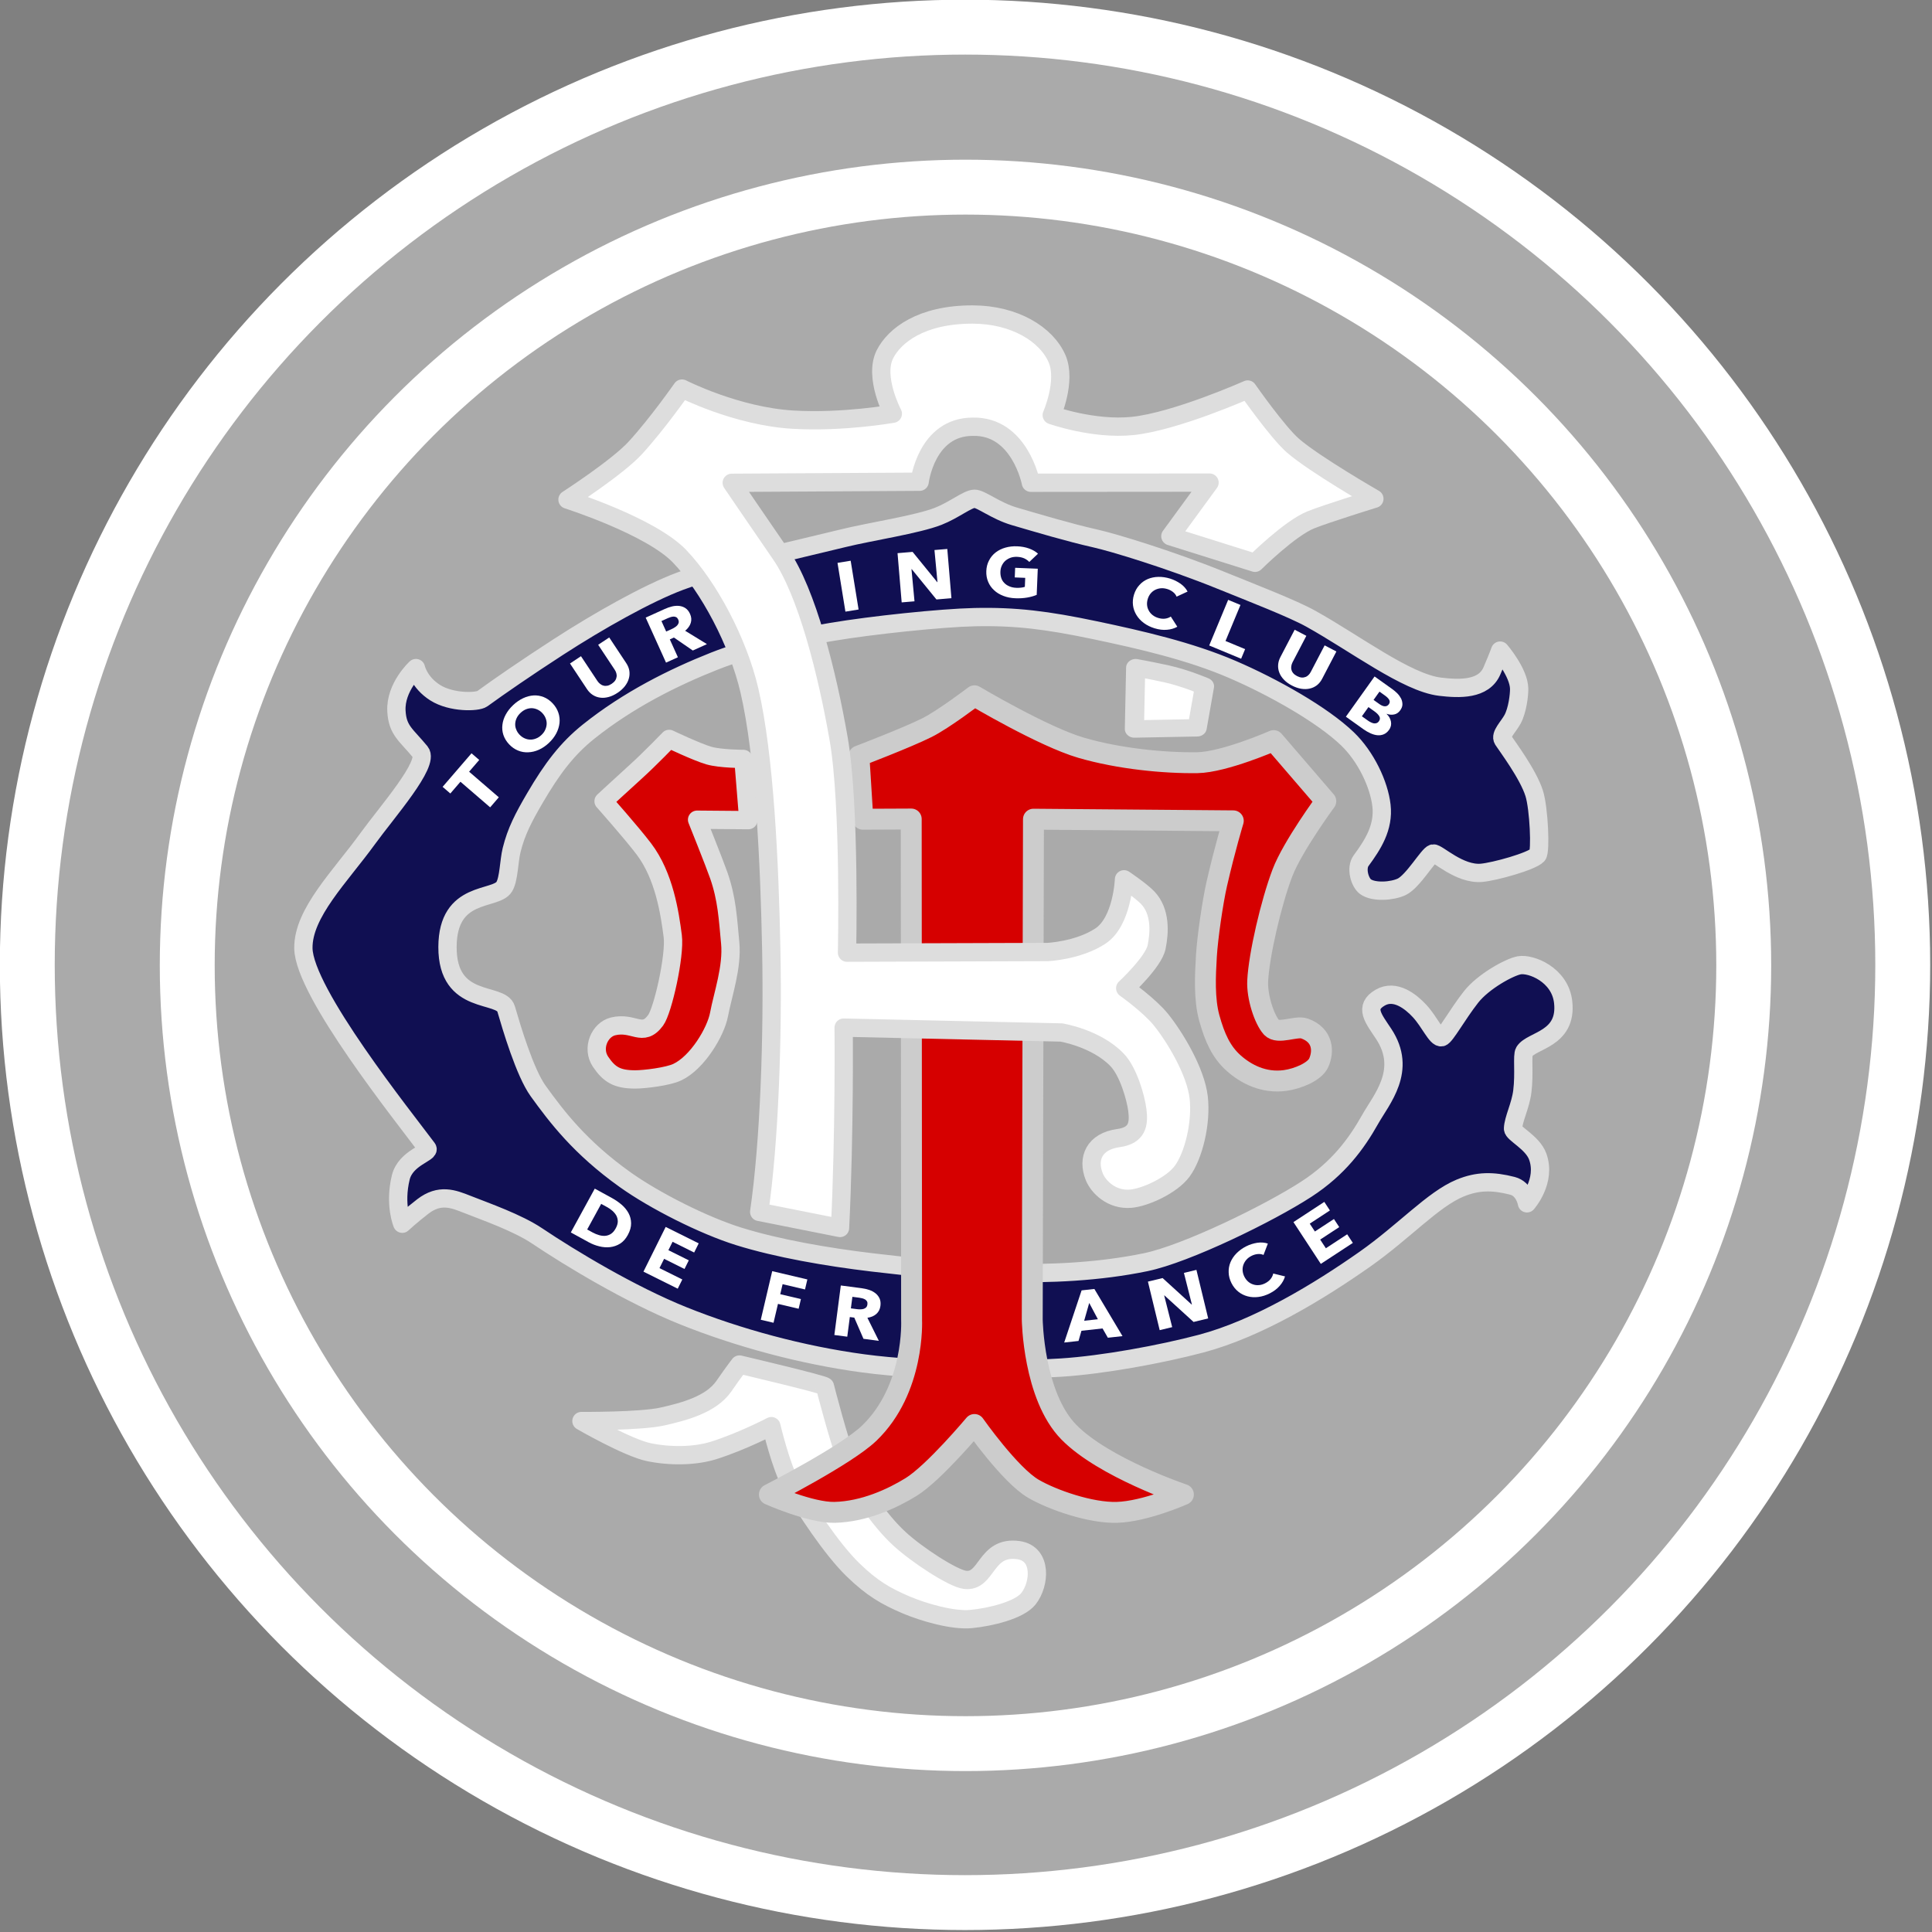 <?xml version="1.0" encoding="UTF-8" standalone="no"?><!DOCTYPE svg PUBLIC "-//W3C//DTD SVG 1.1//EN" "http://www.w3.org/Graphics/SVG/1.1/DTD/svg11.dtd"><svg width="985px" height="985px" version="1.1" xmlns="http://www.w3.org/2000/svg" xmlns:xlink="http://www.w3.org/1999/xlink" xml:space="preserve" xmlns:serif="http://www.serif.com/" style="fill-rule:evenodd;clip-rule:evenodd;stroke-linecap:round;stroke-linejoin:round;stroke-miterlimit:1.5;"><rect width="100%" height="100%" fill="#808080" stroke="none"/><g transform="matrix(1,0,0,1,-747.753,-2430.32)"><g transform="matrix(0.539,0,0,0.539,706.194,2255.01)"><g transform="matrix(1.223,0,0,1.223,-341.982,-212.777)"><circle cx="1089.03" cy="1186.17" r="725.255" style="fill:rgb(170,170,170);stroke:white;stroke-width:42.45px;"/></g><g transform="matrix(1.015,0,0,1.015,-115.017,34.433)"><circle cx="1089.03" cy="1186.17" r="725.255" style="fill:rgb(170,170,170);stroke:white;stroke-width:51.16px;"/></g><g transform="matrix(1,0,0,1,-45.124,9.006)"><g transform="matrix(0.997,0,0,0.906,13.797,107.869)"><path d="M1251.5,946.468C1251.5,946.468 1233.04,937.802 1215.71,933.572C1200.84,929.944 1186.2,927.078 1186.2,927.078L1185,991.078L1244.55,989.839L1251.5,946.468Z" style="fill:white;stroke:rgb(221,221,221);stroke-width:18.17px;"/></g><path d="M825.371,1034.12C825.371,1034.12 803.607,1034.07 792.791,1030.95C781.28,1027.63 755.2,1015.17 755.2,1015.17C755.2,1015.17 736.448,1034.58 723.947,1045.87C711.099,1057.49 693.15,1074.11 693.15,1074.11C693.15,1074.11 718.928,1103.05 731.166,1119.13C750.627,1144.7 755.781,1180.25 758.572,1201.68C760.944,1219.89 749.241,1272 742.407,1281.29C729.943,1298.24 721.779,1282.28 702.09,1287.11C689.417,1290.22 681.701,1307.77 690.263,1320.5C698.639,1332.95 706.167,1337.23 723.002,1337.27C731.782,1337.28 753.79,1334.62 762.73,1330.44C781.91,1321.48 799.279,1292.21 802.334,1275.91C805.891,1256.94 815.104,1231.03 812.92,1208.1C810.708,1184.87 809.864,1166.52 802.133,1144.32C798.019,1132.52 781.585,1091.6 781.585,1091.6L830.065,1092.01L825.371,1034.12Z" style="fill:rgb(214,0,0);stroke:rgb(221,221,221);stroke-width:17.31px;"/><path d="M1541.19,931.64C1541.19,931.64 1558.9,952.246 1559.18,967.618C1559.29,973.506 1557.6,988.089 1552.91,996.67C1549,1003.83 1540.9,1011.4 1543.87,1016.02C1547.73,1022.02 1567.59,1048.26 1573.41,1066.67C1577.91,1080.88 1579.7,1121.74 1576.54,1125.09C1570.9,1131.06 1536.09,1140.72 1523.63,1141.83C1502.65,1143.72 1481.71,1122.76 1477.84,1123.53C1473.47,1124.4 1458.91,1149.9 1448.1,1155.07C1439.16,1159.34 1421.67,1160.57 1413.91,1155C1408.33,1150.98 1404.51,1137.36 1409.67,1130.35C1420.75,1115.28 1431.3,1098.98 1428.96,1078.27C1426.71,1058.3 1414.38,1032.01 1396.76,1015.08C1373.35,992.569 1327.11,966.292 1287.6,949.304C1247.77,932.18 1201.39,921.482 1157.81,912.331C1112.8,902.878 1082.79,899.103 1043.95,899.989C1012.07,900.716 946.565,907.599 909.084,913.931C871.603,920.263 833.074,927.649 797.64,941.709C759.145,956.985 716.558,978.171 678.85,1008.36C658.644,1024.54 644.492,1043.24 628.416,1070.72C617.265,1089.77 610.53,1102.73 606.154,1120.37C603.585,1130.72 603.611,1147.75 599.178,1155.01C591.068,1168.29 545.674,1157.68 545.514,1211.98C545.348,1268.45 596.14,1254.05 600.947,1270.52C605.855,1287.34 618.562,1330.65 631.319,1348.29C648.936,1372.65 670.734,1401.51 713.333,1431.94C741.458,1452.03 787.882,1475.39 820.876,1485.69C857.601,1497.15 904.715,1505.29 947.376,1510.36C1018.03,1518.76 1118.19,1528.33 1205.91,1510.15C1244.36,1502.19 1322.68,1463.97 1358.06,1440.97C1388.21,1421.36 1405.23,1398.18 1418.19,1375.13C1428.9,1356.08 1453.79,1328.58 1430.98,1294.11C1421.37,1279.6 1412.1,1268.91 1427.76,1259.88C1441.93,1251.7 1456.82,1263.71 1464.95,1272.49C1474.68,1282.99 1480.95,1298.43 1485.8,1297.35C1489.42,1296.55 1500.57,1276.02 1513.61,1259.37C1525.21,1244.57 1549.98,1231.01 1559.29,1229.31C1570.15,1227.32 1597.87,1238.05 1600.8,1264.08C1604.8,1299.6 1570.82,1299.98 1564.06,1311C1561.81,1314.66 1564.34,1331.31 1562.17,1348.66C1560.49,1362.19 1553.64,1374.95 1553.38,1383.82C1553.24,1388.38 1571.85,1396.79 1576.72,1410.16C1585.2,1433.4 1566.56,1454.45 1566.56,1454.45C1566.56,1454.45 1564.3,1440.85 1552.81,1437.9C1534.35,1433.16 1519.98,1433.14 1503.22,1440.08C1477.67,1450.66 1450.32,1481.26 1413.07,1507.43C1370.03,1537.67 1312.14,1572.94 1258.22,1587.21C1220.19,1597.28 1165.43,1607.3 1126.17,1609.81C1075.22,1613.08 998.395,1613.83 938.794,1605.84C880.787,1598.06 820.337,1581.63 768.568,1560.85C718.806,1540.87 661.898,1506.5 630.318,1485.31C611.698,1472.82 582.276,1462.59 564.039,1455.38C550.968,1450.21 538.135,1445.13 522.102,1457.49C511.354,1465.77 502.724,1473.75 502.724,1473.75C502.724,1473.75 495.065,1455.74 501.306,1430.01C505.85,1411.28 529.524,1406.68 526.391,1402.48C504.595,1373.23 409.818,1254.98 409.198,1213.25C408.703,1179.88 444.11,1145.33 470.033,1109.5C488.343,1084.2 528.817,1038.53 519.833,1027.57C506.4,1011.18 498.2,1007.33 497.212,988.762C496.013,966.21 515.66,948.175 515.66,948.175C515.66,948.175 518.534,961.714 533.777,971.398C549.28,981.247 573.91,980.452 578.411,977.18C594.468,965.51 619.731,948.069 650.125,928.377C688.551,903.481 734.645,877.508 765.573,865.967C801.989,852.379 875.181,836.331 920.38,825.217C945.534,819.032 989.843,812.399 1009.74,804.582C1024.7,798.7 1037.45,788.137 1043.95,788.021C1050.05,787.912 1063.89,799.419 1081.64,804.623C1103.74,811.101 1133.61,820.024 1158.35,825.589C1175.25,829.39 1227.98,845.264 1276.58,864.934C1308.08,877.684 1344.95,891.946 1362.1,901.477C1404.06,924.798 1452.82,962.014 1484.37,965.802C1502.63,967.994 1525.74,968.8 1533.44,950.781C1539.73,936.086 1541.19,931.64 1541.19,931.64Z" style="fill:rgb(16,15,82);stroke:rgb(221,221,221);stroke-width:17.31px;"/><g transform="matrix(0.998,-0.055,0.053,0.954,-64.978,146.929)"><g transform="matrix(62.287,40.504,-35.222,59.315,647.728,1434.08)"><path d="M0.734,-0.356C0.734,-0.294 0.723,-0.241 0.7,-0.196C0.677,-0.151 0.646,-0.114 0.609,-0.085C0.571,-0.056 0.528,-0.034 0.481,-0.021C0.434,-0.007 0.386,-0 0.337,-0L0.073,-0L0.073,-0.708L0.329,-0.708C0.379,-0.708 0.428,-0.702 0.477,-0.691C0.526,-0.679 0.569,-0.66 0.607,-0.633C0.645,-0.606 0.676,-0.569 0.699,-0.524C0.722,-0.479 0.734,-0.423 0.734,-0.356ZM0.556,-0.356C0.556,-0.396 0.55,-0.429 0.537,-0.456C0.524,-0.482 0.506,-0.503 0.485,-0.519C0.463,-0.534 0.438,-0.545 0.411,-0.552C0.383,-0.559 0.354,-0.562 0.325,-0.562L0.24,-0.562L0.24,-0.148L0.321,-0.148C0.352,-0.148 0.381,-0.152 0.41,-0.159C0.438,-0.166 0.463,-0.177 0.485,-0.193C0.506,-0.209 0.524,-0.23 0.537,-0.257C0.55,-0.284 0.556,-0.317 0.556,-0.356Z" style="fill:white;fill-rule:nonzero;"/></g><g transform="matrix(63.76,37.911,-32.967,60.718,714.199,1476.98)"><path d="M0.073,-0L0.073,-0.708L0.549,-0.708L0.549,-0.563L0.238,-0.563L0.238,-0.43L0.532,-0.43L0.532,-0.293L0.238,-0.293L0.238,-0.146L0.567,-0.146L0.567,-0L0.073,-0Z" style="fill:white;fill-rule:nonzero;"/></g><g transform="matrix(70.347,21.676,-18.849,66.991,822.057,1532.13)"><path d="M0.242,-0.562L0.242,-0.416L0.516,-0.416L0.516,-0.275L0.242,-0.275L0.242,-0L0.073,-0L0.073,-0.708L0.539,-0.708L0.539,-0.562L0.242,-0.562Z" style="fill:white;fill-rule:nonzero;"/></g><g transform="matrix(72.079,14.136,-12.293,68.639,890.644,1551.75)"><path d="M0.452,-0L0.299,-0.281L0.241,-0.281L0.241,-0L0.073,-0L0.073,-0.708L0.343,-0.708C0.377,-0.708 0.41,-0.705 0.443,-0.698C0.475,-0.691 0.504,-0.679 0.53,-0.662C0.555,-0.645 0.576,-0.623 0.591,-0.596C0.606,-0.569 0.614,-0.535 0.614,-0.494C0.614,-0.446 0.601,-0.406 0.575,-0.373C0.549,-0.34 0.513,-0.317 0.467,-0.303L0.652,-0L0.452,-0ZM0.445,-0.491C0.445,-0.508 0.442,-0.521 0.435,-0.532C0.428,-0.542 0.419,-0.55 0.408,-0.556C0.397,-0.561 0.384,-0.565 0.371,-0.567C0.357,-0.569 0.344,-0.57 0.331,-0.57L0.24,-0.57L0.24,-0.405L0.321,-0.405C0.335,-0.405 0.349,-0.406 0.364,-0.409C0.379,-0.411 0.392,-0.415 0.404,-0.421C0.416,-0.427 0.426,-0.436 0.434,-0.447C0.441,-0.458 0.445,-0.473 0.445,-0.491Z" style="fill:white;fill-rule:nonzero;"/></g><g transform="matrix(73.225,-4.174,3.629,69.731,1113.71,1572.69)"><path d="M0.553,-0L0.498,-0.139L0.224,-0.139L0.172,-0L-0.014,-0L0.283,-0.708L0.449,-0.708L0.743,-0L0.553,-0ZM0.363,-0.519L0.273,-0.276L0.451,-0.276L0.363,-0.519Z" style="fill:white;fill-rule:nonzero;"/></g><g transform="matrix(72.117,-13.917,12.102,68.676,1198.3,1566.73)"><path d="M0.523,-0L0.238,-0.463L0.235,-0.463L0.239,-0L0.073,-0L0.073,-0.708L0.268,-0.708L0.552,-0.246L0.555,-0.246L0.551,-0.708L0.717,-0.708L0.717,-0L0.523,-0Z" style="fill:white;fill-rule:nonzero;"/></g><g transform="matrix(67.19,-30.748,26.738,63.984,1280.68,1547.09)"><path d="M0.696,-0.098C0.665,-0.062 0.626,-0.033 0.58,-0.013C0.534,0.008 0.481,0.019 0.421,0.019C0.366,0.019 0.316,0.01 0.27,-0.008C0.223,-0.026 0.183,-0.052 0.149,-0.085C0.115,-0.118 0.088,-0.157 0.069,-0.203C0.05,-0.249 0.04,-0.3 0.04,-0.355C0.04,-0.412 0.05,-0.463 0.07,-0.509C0.089,-0.555 0.116,-0.594 0.151,-0.627C0.186,-0.659 0.226,-0.684 0.273,-0.701C0.32,-0.718 0.37,-0.727 0.424,-0.727C0.474,-0.727 0.523,-0.718 0.572,-0.701C0.62,-0.683 0.659,-0.657 0.689,-0.623L0.573,-0.507C0.557,-0.529 0.536,-0.545 0.51,-0.556C0.484,-0.567 0.457,-0.572 0.43,-0.572C0.4,-0.572 0.373,-0.567 0.348,-0.556C0.323,-0.545 0.301,-0.529 0.283,-0.51C0.265,-0.491 0.251,-0.468 0.241,-0.442C0.231,-0.415 0.226,-0.386 0.226,-0.355C0.226,-0.323 0.231,-0.294 0.241,-0.267C0.251,-0.24 0.265,-0.218 0.283,-0.199C0.3,-0.18 0.321,-0.165 0.346,-0.154C0.371,-0.143 0.398,-0.138 0.427,-0.138C0.461,-0.138 0.491,-0.145 0.516,-0.158C0.541,-0.171 0.562,-0.189 0.577,-0.21L0.696,-0.098Z" style="fill:white;fill-rule:nonzero;"/></g><g transform="matrix(63.471,-38.438,33.425,60.443,1354.66,1511.79)"><path d="M0.073,-0L0.073,-0.708L0.549,-0.708L0.549,-0.563L0.238,-0.563L0.238,-0.43L0.532,-0.43L0.532,-0.293L0.238,-0.293L0.238,-0.146L0.567,-0.146L0.567,-0L0.073,-0Z" style="fill:white;fill-rule:nonzero;"/></g></g><g transform="matrix(0.97,0.011,-0.012,1.027,57.609,-8.59)"><g transform="matrix(48.686,-54.633,52.053,41.391,547.647,1065.1)"><path d="M0.376,-0.562L0.376,-0L0.205,-0L0.205,-0.562L0.005,-0.562L0.005,-0.708L0.576,-0.708L0.576,-0.562L0.376,-0.562Z" style="fill:white;fill-rule:nonzero;"/></g><g transform="matrix(54.554,-49.439,47.104,46.379,590,1014.17)"><path d="M0.811,-0.357C0.811,-0.301 0.801,-0.25 0.782,-0.204C0.763,-0.157 0.736,-0.118 0.702,-0.085C0.667,-0.052 0.626,-0.026 0.579,-0.008C0.532,0.01 0.48,0.019 0.425,0.019C0.37,0.019 0.319,0.01 0.272,-0.008C0.225,-0.026 0.184,-0.052 0.15,-0.085C0.115,-0.118 0.088,-0.157 0.069,-0.204C0.05,-0.25 0.04,-0.301 0.04,-0.357C0.04,-0.414 0.05,-0.465 0.069,-0.511C0.088,-0.556 0.115,-0.595 0.15,-0.627C0.184,-0.659 0.225,-0.684 0.272,-0.701C0.319,-0.718 0.37,-0.727 0.425,-0.727C0.48,-0.727 0.532,-0.718 0.579,-0.701C0.626,-0.684 0.667,-0.659 0.702,-0.627C0.736,-0.595 0.763,-0.556 0.782,-0.511C0.801,-0.465 0.811,-0.414 0.811,-0.357ZM0.628,-0.357C0.628,-0.388 0.623,-0.416 0.613,-0.443C0.603,-0.47 0.589,-0.493 0.572,-0.512C0.554,-0.531 0.533,-0.546 0.508,-0.557C0.483,-0.568 0.455,-0.573 0.425,-0.573C0.395,-0.573 0.368,-0.568 0.343,-0.557C0.318,-0.546 0.297,-0.531 0.279,-0.512C0.261,-0.493 0.247,-0.47 0.238,-0.443C0.228,-0.416 0.223,-0.388 0.223,-0.357C0.223,-0.325 0.228,-0.296 0.238,-0.269C0.248,-0.242 0.262,-0.218 0.28,-0.199C0.297,-0.18 0.318,-0.165 0.343,-0.154C0.368,-0.142 0.395,-0.137 0.425,-0.137C0.455,-0.137 0.482,-0.142 0.507,-0.154C0.532,-0.165 0.553,-0.18 0.571,-0.199C0.589,-0.218 0.603,-0.242 0.613,-0.269C0.623,-0.296 0.628,-0.325 0.628,-0.357Z" style="fill:white;fill-rule:nonzero;"/></g><g transform="matrix(62.512,-40.162,38.265,53.145,656.799,960.873)"><path d="M0.673,-0.267C0.673,-0.224 0.666,-0.186 0.652,-0.151C0.637,-0.116 0.617,-0.086 0.59,-0.061C0.563,-0.035 0.531,-0.016 0.494,-0.002C0.456,0.012 0.414,0.019 0.368,0.019C0.321,0.019 0.279,0.012 0.242,-0.002C0.205,-0.016 0.173,-0.035 0.147,-0.061C0.121,-0.086 0.101,-0.116 0.087,-0.151C0.073,-0.186 0.066,-0.224 0.066,-0.267L0.066,-0.708L0.236,-0.708L0.236,-0.281C0.236,-0.262 0.239,-0.243 0.244,-0.226C0.249,-0.209 0.256,-0.193 0.267,-0.18C0.277,-0.166 0.291,-0.155 0.308,-0.147C0.325,-0.139 0.345,-0.135 0.369,-0.135C0.393,-0.135 0.413,-0.139 0.431,-0.147C0.448,-0.155 0.461,-0.166 0.472,-0.18C0.483,-0.193 0.49,-0.209 0.495,-0.226C0.5,-0.243 0.502,-0.262 0.502,-0.281L0.502,-0.708L0.673,-0.708L0.673,-0.267Z" style="fill:white;fill-rule:nonzero;"/></g><g transform="matrix(68.518,-30.178,28.753,58.251,722.459,921.001)"><path d="M0.452,-0L0.299,-0.281L0.241,-0.281L0.241,-0L0.073,-0L0.073,-0.708L0.343,-0.708C0.377,-0.708 0.41,-0.705 0.443,-0.698C0.475,-0.691 0.504,-0.679 0.53,-0.662C0.555,-0.645 0.576,-0.623 0.591,-0.596C0.606,-0.569 0.614,-0.535 0.614,-0.494C0.614,-0.446 0.601,-0.406 0.575,-0.373C0.549,-0.34 0.513,-0.317 0.467,-0.303L0.652,-0L0.452,-0ZM0.445,-0.491C0.445,-0.508 0.442,-0.521 0.435,-0.532C0.428,-0.542 0.419,-0.55 0.408,-0.556C0.397,-0.561 0.384,-0.565 0.371,-0.567C0.357,-0.569 0.344,-0.57 0.331,-0.57L0.24,-0.57L0.24,-0.405L0.321,-0.405C0.335,-0.405 0.349,-0.406 0.364,-0.409C0.379,-0.411 0.392,-0.415 0.404,-0.421C0.416,-0.427 0.426,-0.436 0.434,-0.447C0.441,-0.458 0.445,-0.473 0.445,-0.491Z" style="fill:white;fill-rule:nonzero;"/></g><g transform="matrix(74.478,-12.258,11.679,63.318,896.348,870.862)"><rect x="0.073" y="-0.708" width="0.172" height="0.708" style="fill:white;fill-rule:nonzero;"/></g><g transform="matrix(75.256,-6.809,6.488,63.979,951.034,861.363)"><path d="M0.523,-0L0.238,-0.463L0.235,-0.463L0.239,-0L0.073,-0L0.073,-0.708L0.268,-0.708L0.552,-0.246L0.555,-0.246L0.551,-0.708L0.717,-0.708L0.717,-0L0.523,-0Z" style="fill:white;fill-rule:nonzero;"/></g><g transform="matrix(75.568,2.095,-1.996,64.244,1034.96,853.822)"><path d="M0.702,-0.043C0.667,-0.025 0.627,-0.01 0.581,0.001C0.534,0.012 0.484,0.018 0.429,0.018C0.372,0.018 0.32,0.009 0.273,-0.009C0.225,-0.027 0.184,-0.052 0.15,-0.085C0.115,-0.118 0.088,-0.157 0.069,-0.203C0.05,-0.248 0.04,-0.299 0.04,-0.355C0.04,-0.412 0.05,-0.463 0.07,-0.509C0.089,-0.555 0.116,-0.594 0.151,-0.627C0.186,-0.659 0.226,-0.684 0.273,-0.701C0.32,-0.718 0.37,-0.727 0.424,-0.727C0.48,-0.727 0.532,-0.719 0.58,-0.702C0.628,-0.685 0.667,-0.662 0.697,-0.633L0.589,-0.51C0.572,-0.529 0.55,-0.545 0.523,-0.558C0.496,-0.57 0.465,-0.576 0.43,-0.576C0.4,-0.576 0.372,-0.571 0.347,-0.56C0.322,-0.549 0.3,-0.533 0.281,-0.514C0.262,-0.494 0.248,-0.47 0.238,-0.444C0.227,-0.417 0.222,-0.387 0.222,-0.355C0.222,-0.322 0.227,-0.292 0.236,-0.265C0.245,-0.238 0.259,-0.214 0.278,-0.195C0.296,-0.175 0.319,-0.16 0.346,-0.149C0.373,-0.137 0.403,-0.132 0.438,-0.132C0.458,-0.132 0.477,-0.134 0.495,-0.137C0.513,-0.14 0.53,-0.144 0.545,-0.151L0.545,-0.28L0.41,-0.28L0.41,-0.418L0.702,-0.418L0.702,-0.043Z" style="fill:white;fill-rule:nonzero;"/></g><g transform="matrix(72.506,20.221,-19.266,61.641,1173.21,872.381)"><path d="M0.696,-0.098C0.665,-0.062 0.626,-0.033 0.58,-0.013C0.534,0.008 0.481,0.019 0.421,0.019C0.366,0.019 0.316,0.01 0.27,-0.008C0.223,-0.026 0.183,-0.052 0.149,-0.085C0.115,-0.118 0.088,-0.157 0.069,-0.203C0.05,-0.249 0.04,-0.3 0.04,-0.355C0.04,-0.412 0.05,-0.463 0.07,-0.509C0.089,-0.555 0.116,-0.594 0.151,-0.627C0.186,-0.659 0.226,-0.684 0.273,-0.701C0.32,-0.718 0.37,-0.727 0.424,-0.727C0.474,-0.727 0.523,-0.718 0.572,-0.701C0.62,-0.683 0.659,-0.657 0.689,-0.623L0.573,-0.507C0.557,-0.529 0.536,-0.545 0.51,-0.556C0.484,-0.567 0.457,-0.572 0.43,-0.572C0.4,-0.572 0.373,-0.567 0.348,-0.556C0.323,-0.545 0.301,-0.529 0.283,-0.51C0.265,-0.491 0.251,-0.468 0.241,-0.442C0.231,-0.415 0.226,-0.386 0.226,-0.355C0.226,-0.323 0.231,-0.294 0.241,-0.267C0.251,-0.24 0.265,-0.218 0.283,-0.199C0.3,-0.18 0.321,-0.165 0.346,-0.154C0.371,-0.143 0.398,-0.138 0.427,-0.138C0.461,-0.138 0.491,-0.145 0.516,-0.158C0.541,-0.171 0.562,-0.189 0.577,-0.21L0.696,-0.098Z" style="fill:white;fill-rule:nonzero;"/></g><g transform="matrix(70.145,26.636,-25.378,59.634,1251.74,895.387)"><path d="M0.073,-0L0.073,-0.708L0.245,-0.708L0.245,-0.149L0.519,-0.149L0.519,-0L0.073,-0Z" style="fill:white;fill-rule:nonzero;"/></g><g transform="matrix(67.422,32.306,-30.78,57.319,1313.77,920.39)"><path d="M0.673,-0.267C0.673,-0.224 0.666,-0.186 0.652,-0.151C0.637,-0.116 0.617,-0.086 0.59,-0.061C0.563,-0.035 0.531,-0.016 0.494,-0.002C0.456,0.012 0.414,0.019 0.368,0.019C0.321,0.019 0.279,0.012 0.242,-0.002C0.205,-0.016 0.173,-0.035 0.147,-0.061C0.121,-0.086 0.101,-0.116 0.087,-0.151C0.073,-0.186 0.066,-0.224 0.066,-0.267L0.066,-0.708L0.236,-0.708L0.236,-0.281C0.236,-0.262 0.239,-0.243 0.244,-0.226C0.249,-0.209 0.256,-0.193 0.267,-0.18C0.277,-0.166 0.291,-0.155 0.308,-0.147C0.325,-0.139 0.345,-0.135 0.369,-0.135C0.393,-0.135 0.413,-0.139 0.431,-0.147C0.448,-0.155 0.461,-0.166 0.472,-0.18C0.483,-0.193 0.49,-0.209 0.495,-0.226C0.5,-0.243 0.502,-0.262 0.502,-0.281L0.502,-0.708L0.673,-0.708L0.673,-0.267Z" style="fill:white;fill-rule:nonzero;"/></g><g transform="matrix(62.054,40.791,-38.865,52.755,1386.41,958.517)"><path d="M0.625,-0.206C0.625,-0.167 0.617,-0.135 0.602,-0.109C0.587,-0.082 0.566,-0.061 0.541,-0.045C0.516,-0.029 0.487,-0.018 0.455,-0.011C0.422,-0.004 0.389,-0 0.355,-0L0.073,-0L0.073,-0.708L0.355,-0.708C0.382,-0.708 0.41,-0.705 0.439,-0.7C0.468,-0.694 0.494,-0.684 0.517,-0.671C0.54,-0.657 0.559,-0.638 0.574,-0.615C0.589,-0.592 0.596,-0.562 0.596,-0.526C0.596,-0.487 0.585,-0.454 0.564,-0.429C0.543,-0.403 0.515,-0.384 0.48,-0.373L0.48,-0.371C0.5,-0.368 0.519,-0.362 0.537,-0.353C0.554,-0.343 0.57,-0.332 0.583,-0.318C0.596,-0.304 0.606,-0.288 0.614,-0.269C0.621,-0.25 0.625,-0.229 0.625,-0.206ZM0.431,-0.503C0.431,-0.527 0.422,-0.545 0.404,-0.556C0.385,-0.567 0.358,-0.572 0.322,-0.572L0.238,-0.572L0.238,-0.426L0.33,-0.426C0.362,-0.426 0.387,-0.432 0.405,-0.446C0.422,-0.459 0.431,-0.478 0.431,-0.503ZM0.454,-0.222C0.454,-0.251 0.443,-0.272 0.421,-0.283C0.399,-0.294 0.37,-0.3 0.333,-0.3L0.238,-0.3L0.238,-0.138L0.334,-0.138C0.347,-0.138 0.361,-0.139 0.376,-0.142C0.39,-0.144 0.403,-0.148 0.415,-0.154C0.426,-0.16 0.436,-0.169 0.443,-0.18C0.45,-0.191 0.454,-0.205 0.454,-0.222Z" style="fill:white;fill-rule:nonzero;"/></g></g><g transform="matrix(1,0,0,1,13,17)"><path d="M793.963,1610.37C781.819,1627.99 755.592,1634.6 736.029,1639.06C715.237,1643.8 659.203,1643.4 659.203,1643.4C659.203,1643.4 703.012,1668.76 723.097,1672.87C743.181,1676.98 766.766,1676.78 784.709,1671.05C812.01,1662.34 838.853,1648.22 838.853,1648.22C838.853,1648.22 848.079,1687.54 857.669,1703.8C870.793,1726.06 895.555,1764.18 916.073,1784.11C933.968,1801.5 947.294,1809.25 966.557,1817.4C982.753,1824.26 1010.46,1832.38 1027.96,1830.65C1046.36,1828.84 1073.34,1822.3 1081.97,1811.52C1092.89,1797.89 1095.3,1768.73 1072.64,1765.52C1040.77,1761.01 1043.39,1796.27 1021.95,1793.6C1010.53,1792.18 976.539,1769.99 959.986,1754.74C940.322,1736.61 920.181,1706.71 910.901,1683.02C902.911,1662.62 889.866,1612.32 889.551,1610.67C889.212,1608.91 808.697,1589.94 808.697,1589.94C808.697,1589.94 803.261,1596.88 793.963,1610.37Z" style="fill:white;stroke:rgb(221,221,221);stroke-width:17.31px;"/></g><g transform="matrix(1,0,0,1,-1,0)"><path d="M935.681,1031.33C935.681,1031.33 980.749,1014.16 1000,1004.54C1015.74,996.686 1044.95,974.383 1044.95,974.383C1044.95,974.383 1109.95,1013.04 1145.82,1023.52C1181.68,1033.99 1224.56,1038.12 1255.77,1037.66C1281.16,1037.28 1327.99,1016.77 1327.99,1016.77L1377.28,1074.07C1377.28,1074.07 1345.75,1116.85 1336.16,1142.13C1325.43,1170.45 1314.07,1219.68 1312.87,1244C1312.11,1259.3 1319.14,1280.48 1325.93,1288.07C1332.09,1294.95 1349.17,1286.22 1357.25,1289.13C1374.92,1295.5 1375.38,1310.87 1370.6,1321.53C1366.82,1329.97 1350.82,1336.63 1338.78,1338.27C1318.49,1341.01 1301.76,1332.16 1290.22,1321.92C1278.26,1311.32 1272.21,1297.52 1267.15,1279.4C1262.09,1261.28 1263.27,1238.86 1264.35,1220.49C1265.38,1203.12 1270.3,1169.17 1274.19,1152.22C1282.16,1117.55 1289.78,1092.67 1289.78,1092.67L1100.77,1091.11L1099.62,1564.35C1099.62,1564.35 1100.54,1636.55 1134.26,1670.93C1167.25,1704.58 1242.59,1729.88 1242.59,1729.88C1242.59,1729.88 1206.62,1745.92 1179.83,1746.77C1154.9,1747.55 1118.83,1734.98 1100.77,1724.47C1078.53,1711.52 1044.95,1663.66 1044.95,1663.66C1044.95,1663.66 1006.76,1709.3 985.149,1722.7C967.359,1733.73 940.473,1746.13 912.646,1746.77C889.87,1747.28 850.981,1729.88 850.981,1729.88C850.981,1729.88 923.429,1692.94 945.321,1671.96C988.824,1630.28 985.493,1564.74 985.493,1564.74L985.149,1090.95L939.421,1091.15L935.681,1031.33Z" style="fill:rgb(214,0,0);stroke:rgb(204,204,204);stroke-width:19.78px;stroke-linecap:square;"/></g><path d="M916.799,1477.76C921.254,1388.02 920.228,1288.26 920.228,1288.26L1126.12,1292.86C1126.12,1292.86 1159.06,1298.16 1178.88,1318.78C1189.57,1329.89 1196.63,1354.87 1198.05,1366.4C1199.68,1379.61 1197.99,1390.31 1180.12,1392.75C1157.27,1395.88 1150.4,1412.12 1157.27,1429.28C1161.13,1438.93 1173.74,1451.63 1191.83,1450.09C1205.36,1448.93 1230.52,1437.54 1240.4,1424.16C1251.39,1409.28 1258.78,1378.08 1256.07,1354.31C1253.24,1329.5 1233.22,1296.65 1220.29,1280.66C1209.49,1267.28 1186.56,1250.99 1186.56,1250.99C1186.56,1250.99 1213.34,1226.18 1216.23,1212.18C1219.12,1198.18 1220.2,1178.33 1207.81,1165.37C1201.37,1158.65 1185.42,1147.97 1185.42,1147.97C1185.42,1147.97 1183.93,1187.93 1163.05,1201.68C1142.13,1215.46 1113.24,1216.74 1113.24,1216.74L923.399,1217.35C923.399,1217.35 926.543,1078.5 915.467,1014.89C904.717,953.148 885.603,876.665 860.675,840.564C843.664,815.929 814.382,772.932 814.382,772.932L992.11,771.903C992.11,771.903 998.286,719.889 1042.4,719.889C1086.9,718.865 1097.33,772.87 1097.33,772.87L1266.31,772.734L1229.27,823.434L1309.33,848.584C1309.33,848.584 1342.19,815.944 1362.19,807.943C1377.34,801.88 1422.24,788.02 1422.24,788.02C1422.24,788.02 1365.65,755.506 1345.35,737.886C1330.57,725.06 1302.4,684.685 1302.4,684.685C1302.4,684.685 1234.45,714.957 1193.42,719.17C1156.57,722.954 1117.06,708.882 1117.06,708.882C1117.06,708.882 1131.23,676.787 1122.1,655.61C1112.12,632.484 1081.99,613.856 1042.4,613.739C993.48,613.594 968.249,633.716 959.313,651.271C948.336,672.835 966.737,707.566 966.737,707.566C966.737,707.566 920.172,715.952 872.433,713.199C818.859,710.109 767.318,683.801 767.318,683.801C767.318,683.801 744.16,716.946 723.253,739.789C706.278,758.335 659.014,788.81 659.014,788.81C659.014,788.81 737.561,813.801 764.97,842.342C792.697,871.213 820.405,923.548 831.051,969.203C845.516,1031.24 850.128,1132.48 851.76,1214.53C853.404,1297.19 849.98,1396.59 840.347,1462.56L916.799,1477.76Z" style="fill:white;stroke:rgb(221,221,221);stroke-width:17.31px;"/></g></g></g></svg>